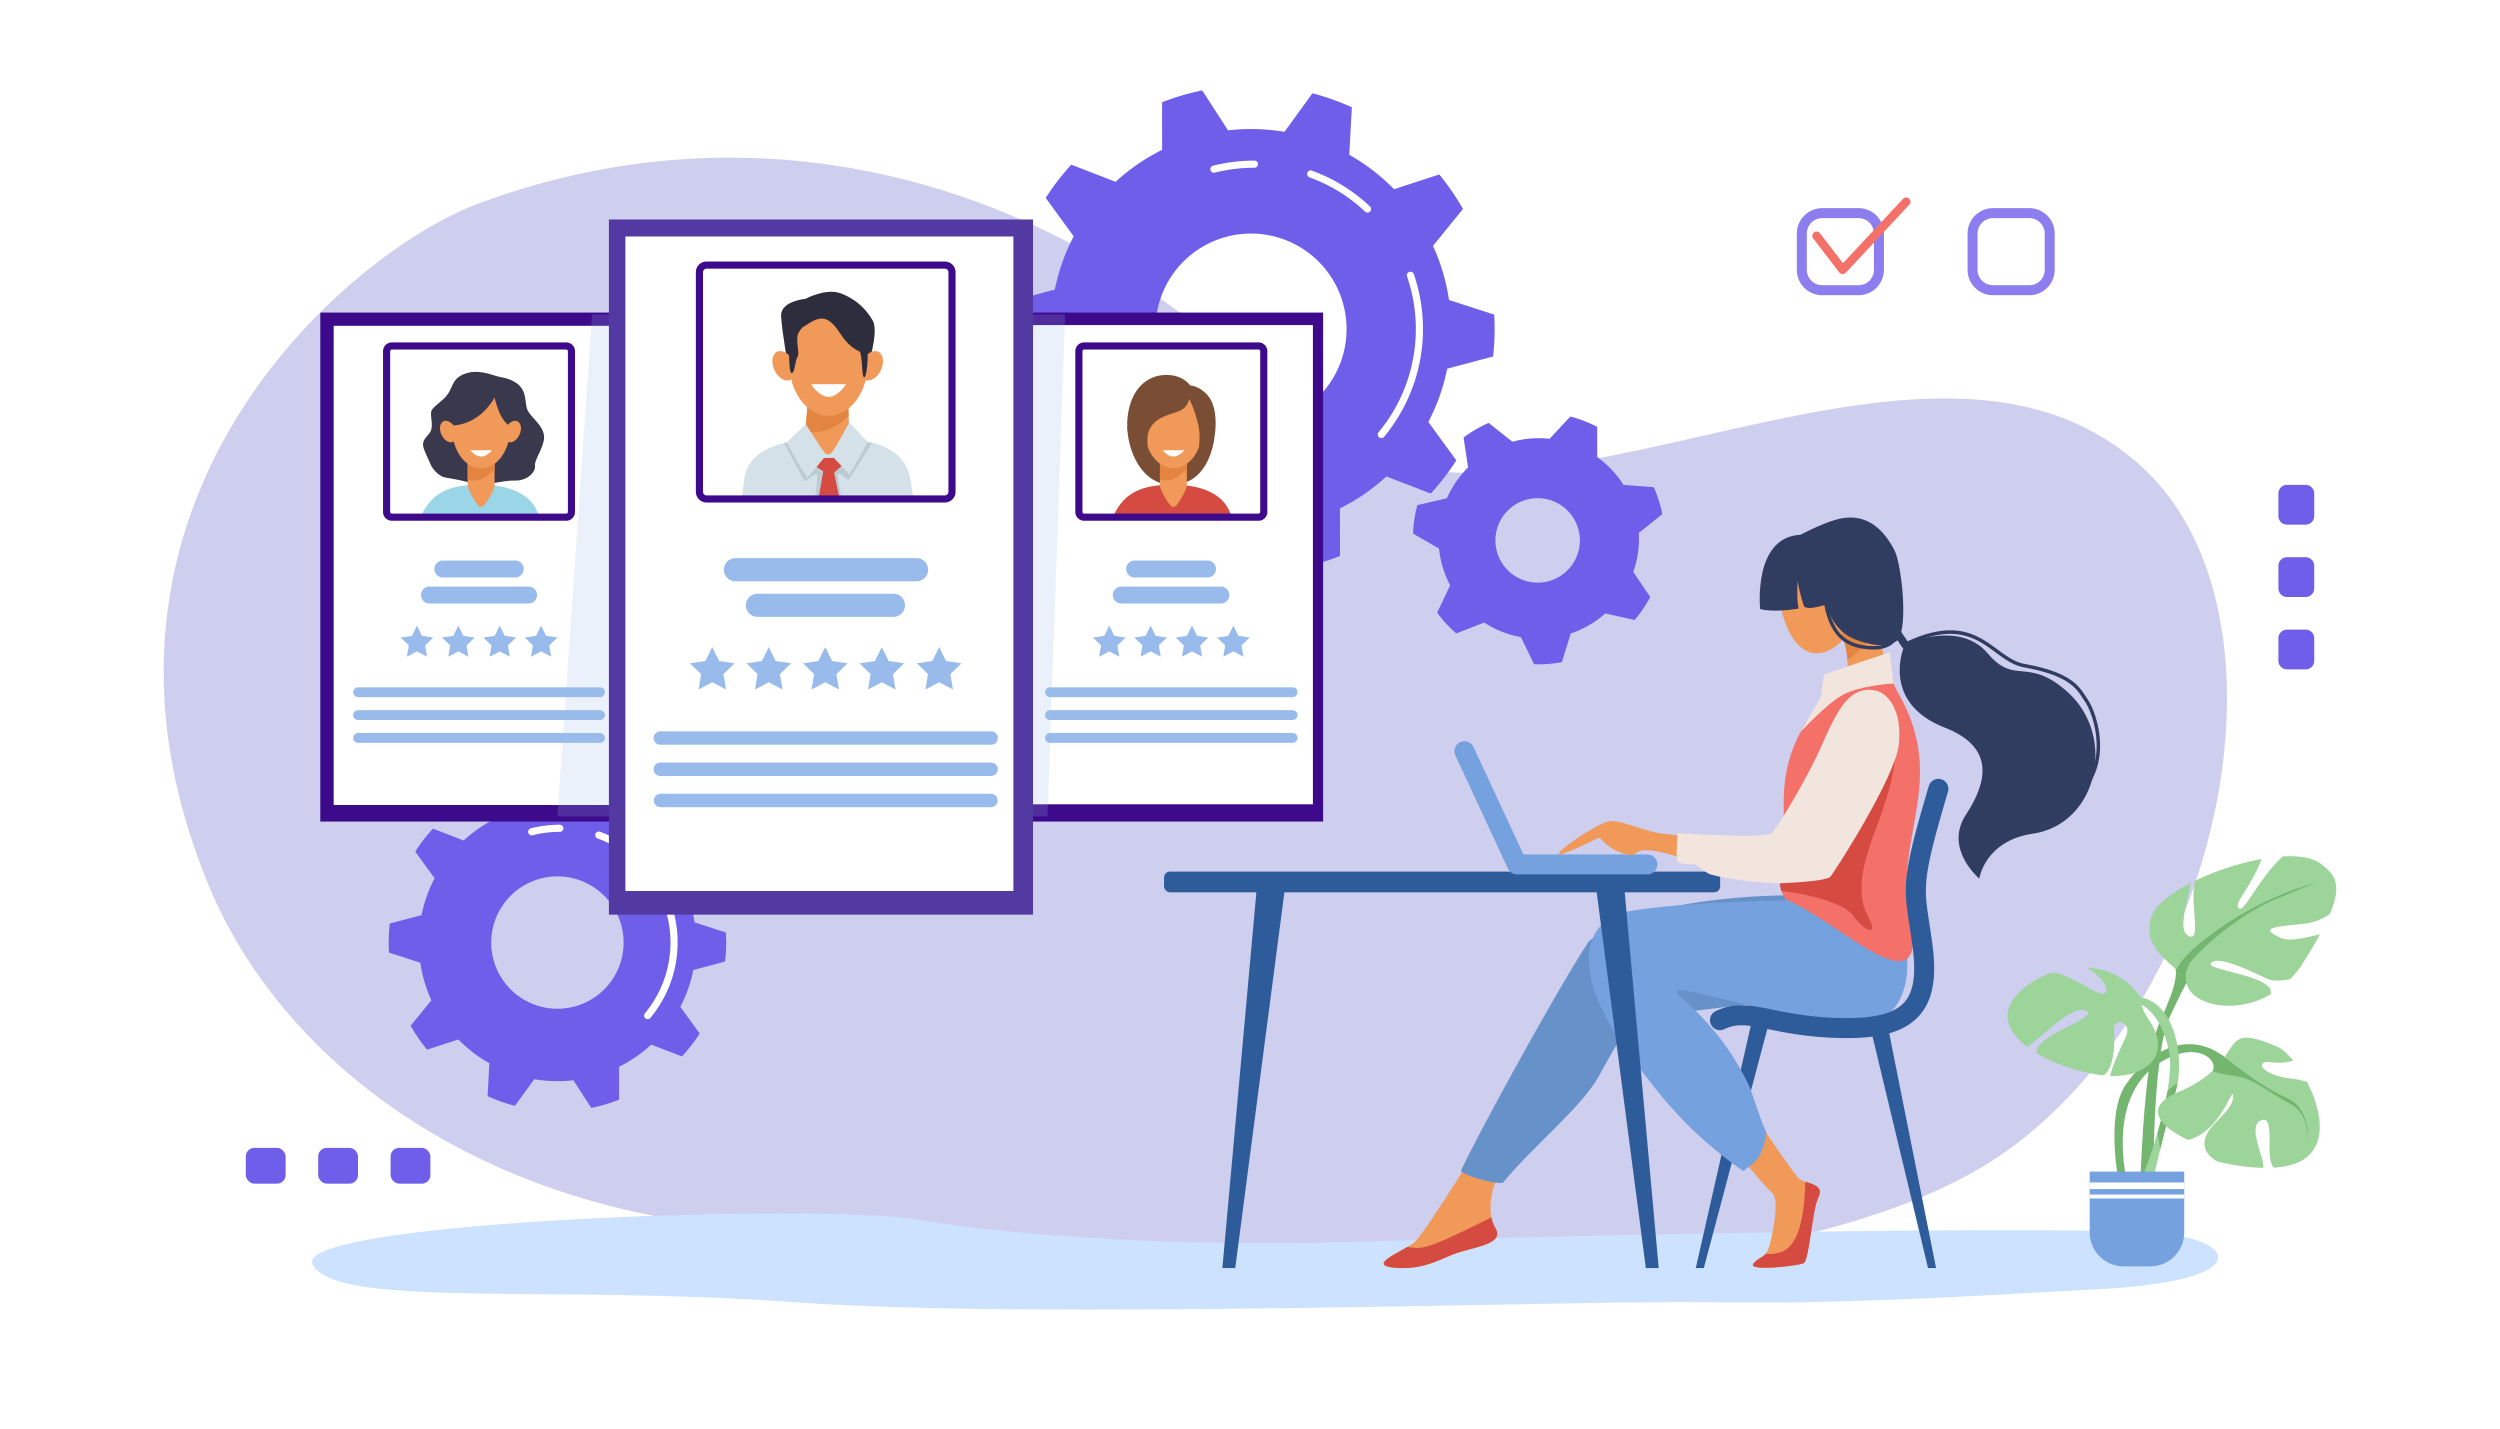 <svg id="Слой_1" data-name="Слой 1" xmlns="http://www.w3.org/2000/svg" viewBox="0 0 3500 2000"><defs><style>.cls-1{fill:#fff;}.cls-2{fill:#ceceef;}.cls-3{fill:#6f5eea;}.cls-4{opacity:0.8;}.cls-5{fill:#f37168;}.cls-6{fill:#cce2ff;}.cls-7{fill:#3d0a8c;}.cls-8{fill:#9bd6e8;}.cls-9{fill:#3a384d;}.cls-10{fill:#f09959;}.cls-11{fill:#e38540;}.cls-12,.cls-15{fill:#99bbeb;}.cls-13{fill:#7a4e34;}.cls-14{fill:#d54a41;}.cls-15{opacity:0.2;}.cls-16{fill:#533aa3;}.cls-17{fill:#2e2d3d;}.cls-18{fill:#d5e1e8;}.cls-19{fill:#bdccd4;}.cls-20{fill:#2e5b9a;}.cls-21{fill:#6791c9;}.cls-22{fill:#75a1de;}.cls-23{fill:#f2e5de;}.cls-24{fill:#303c60;}.cls-25{fill:#74b570;}.cls-26{fill:#9cd499;}</style></defs><rect class="cls-1" width="3500" height="2000"/><path class="cls-2" d="M670.22,284.79C1085.7,130.55,1508,266.92,1794.36,563.92s887.44-205,1206.2,91.52c217.54,202.36,117.9,722.64-180.39,948C2414.74,1909.72,1181.75,1754.3,915,1702.18c-307.28-60.06-531.92-242.26-623.19-463.4C71.92,705.94,486.62,353,670.22,284.79Z"/><path class="cls-3" d="M2090.33,499.07a343.3,343.3,0,0,0,2.16-38.29c0-6.83-.23-13.61-.62-20.34L2028.59,420a278.22,278.22,0,0,0-22.41-75.81l42-51.63a342,342,0,0,0-33.23-48.32l-63.29,20.65A281.32,281.32,0,0,0,1889,216.7l3.6-66.49a338.29,338.29,0,0,0-55.24-19.58l-39.08,53.93a281.26,281.26,0,0,0-79-2.07l-36.18-55.93a339,339,0,0,0-56.21,16.61l.08,66.59a281,281,0,0,0-65.11,44.79l-62.08-24A342.39,342.39,0,0,0,1464,277.08l39.18,53.79a278.34,278.34,0,0,0-26.41,74.52l-64.26,17.1a343.3,343.3,0,0,0-2.16,38.29c0,6.83.23,13.61.62,20.34l63.28,20.48a278.32,278.32,0,0,0,22.41,75.81l-42,51.63a342,342,0,0,0,33.23,48.32l63.29-20.65a281.32,281.32,0,0,0,62.65,48.15l-3.6,66.49a338.29,338.29,0,0,0,55.24,19.58L1704.58,737a281.26,281.26,0,0,0,79,2.07L1819.76,795A339,339,0,0,0,1876,778.39l-.08-66.59A280.78,280.78,0,0,0,1941,667l62.08,24a342.39,342.39,0,0,0,35.76-46.49l-39.18-53.79a278,278,0,0,0,26.41-74.52Zm-338.91,95.48a133.78,133.78,0,1,1,133.77-133.77A133.77,133.77,0,0,1,1751.42,594.55Z"/><path class="cls-1" d="M1933.87,613.35a5,5,0,0,1-3.84-8.2,226.31,226.31,0,0,0,39.88-218,5,5,0,1,1,9.45-3.26,236.3,236.3,0,0,1-41.64,227.64A5,5,0,0,1,1933.87,613.35Z"/><path class="cls-1" d="M1914.5,297.61a5,5,0,0,1-3.42-1.36,224.77,224.77,0,0,0-77.79-47.93,5,5,0,0,1,3.42-9.4A234.69,234.69,0,0,1,1917.93,289a5,5,0,0,1-3.43,8.64Z"/><path class="cls-1" d="M1699.53,241.85a5,5,0,0,1-1.22-9.85,237,237,0,0,1,57.92-7.16,5,5,0,0,1,0,10,227,227,0,0,0-55.48,6.86A5.15,5.15,0,0,1,1699.53,241.85Z"/><path class="cls-3" d="M1015.14,1346.11a237,237,0,0,0,1.49-26.52q0-7.1-.43-14.09l-43.82-14.18a192.89,192.89,0,0,0-15.52-52.52L985.92,1203a236.57,236.57,0,0,0-23-33.46l-43.84,14.3a194.44,194.44,0,0,0-43.39-33.35l2.49-46.06a234.65,234.65,0,0,0-38.26-13.56l-27.07,37.35a195.12,195.12,0,0,0-54.72-1.43l-25.06-38.74a236,236,0,0,0-38.93,11.51l.06,46.12a194.87,194.87,0,0,0-45.1,31l-43-16.59a237.07,237.07,0,0,0-24.77,32.2l27.14,37.25a193,193,0,0,0-18.3,51.62l-44.51,11.84a239.59,239.59,0,0,0-1.49,26.53c0,4.73.16,9.43.43,14.09l43.83,14.18a192.72,192.72,0,0,0,15.52,52.51l-29.06,35.76a236.67,236.67,0,0,0,23,33.47l43.83-14.31a194.77,194.77,0,0,0,43.4,33.36l-2.5,46a233.49,233.49,0,0,0,38.27,13.56L748,1510.91a194.9,194.9,0,0,0,32.44,2.72,197.36,197.36,0,0,0,22.28-1.28l25.06,38.73a234.42,234.42,0,0,0,38.93-11.5l0-46.13a194.56,194.56,0,0,0,45.1-31l43,16.59a236.91,236.91,0,0,0,24.76-32.19l-27.13-37.26A192.57,192.57,0,0,0,970.63,1358Zm-234.75,66.14a92.66,92.66,0,1,1,92.66-92.66A92.67,92.67,0,0,1,780.39,1412.25Z"/><path class="cls-1" d="M906.77,1426.8a5,5,0,0,1-3.84-8.2,155.28,155.28,0,0,0,27.35-149.5,5,5,0,0,1,9.45-3.26A165.28,165.28,0,0,1,910.62,1425,5,5,0,0,1,906.77,1426.8Z"/><path class="cls-1" d="M893.35,1208.11a5,5,0,0,1-3.42-1.36,154.11,154.11,0,0,0-53.35-32.87,5,5,0,0,1,3.41-9.4,164,164,0,0,1,56.79,35,5,5,0,0,1-3.43,8.65Z"/><path class="cls-1" d="M744.45,1169.49a5,5,0,0,1-1.22-9.85,165.78,165.78,0,0,1,40.5-5,5,5,0,0,1,0,10,155.63,155.63,0,0,0-38.05,4.7A4.72,4.72,0,0,1,744.45,1169.49Z"/><path class="cls-3" d="M2294.58,753.84q0-3.87-.21-7.7l32.84-26.37a175.42,175.42,0,0,0-11.93-37.72l-42.4-3.21a141.15,141.15,0,0,0-36.71-38.94l-.14-42.26a175.14,175.14,0,0,0-37.59-14.5l-29,31.19a140.72,140.72,0,0,0-52.11,4.08l-33.23-26.31A176.23,176.23,0,0,0,2049,612.48l6.29,41.89a140.71,140.71,0,0,0-29.6,43.19l-41.34,9.59a176.14,176.14,0,0,0-6.11,39.85l36.41,21a139.52,139.52,0,0,0,15.58,51.45L2012,857.68a177.23,177.23,0,0,0,26.79,29.15l39-15.29A139.5,139.5,0,0,0,2129.28,892l18.4,37.89c2.19.08,4.39.14,6.61.14a177.07,177.07,0,0,0,32.28-3L2199,886.89a140.11,140.11,0,0,0,48.44-28.12l41,9.22a176.8,176.8,0,0,0,21.86-32.28l-23.79-34.94A140,140,0,0,0,2294.58,753.84Zm-141.87,61.83a59.11,59.11,0,1,1,59.11-59.11A59.11,59.11,0,0,1,2152.71,815.67Z"/><g class="cls-4"><path class="cls-3" d="M2841,413.32h-50.8a35.62,35.62,0,0,1-35.58-35.58v-50.8a35.62,35.62,0,0,1,35.58-35.57H2841a35.62,35.62,0,0,1,35.58,35.57v50.8A35.62,35.62,0,0,1,2841,413.32Zm-50.8-107.95a21.6,21.6,0,0,0-21.58,21.57v50.8a21.6,21.6,0,0,0,21.58,21.58H2841a21.6,21.6,0,0,0,21.58-21.58v-50.8A21.6,21.6,0,0,0,2841,305.37Z"/></g><g class="cls-4"><path class="cls-3" d="M2601.94,413.32h-50.81a35.62,35.62,0,0,1-35.57-35.58v-50.8a35.61,35.61,0,0,1,35.57-35.57h50.81a35.61,35.61,0,0,1,35.57,35.57v50.8A35.62,35.62,0,0,1,2601.94,413.32Zm-50.81-107.95a21.6,21.6,0,0,0-21.57,21.57v50.8a21.6,21.6,0,0,0,21.57,21.58h50.81a21.6,21.6,0,0,0,21.57-21.58v-50.8a21.6,21.6,0,0,0-21.57-21.57Z"/></g><path class="cls-5" d="M2579.71,383.74h-.29a6,6,0,0,1-4.47-2.35l-36.51-47.62a6,6,0,0,1,9.52-7.3l32.2,42,84.07-90.07a6,6,0,1,1,8.77,8.19l-88.9,95.25A6,6,0,0,1,2579.71,383.74Z"/><path class="cls-6" d="M3008.89,1725.26c-208-10.17-915.46,7.06-1130.63,13.77s-464.93-8.86-594.67-31.76-879.67,2-845.64,63.53,334.13,27.54,674.45,52.29,1105.7-3.09,1278.34,0,331-6.18,553.45-18.56S3129.45,1731.15,3008.89,1725.26Z"/><rect class="cls-7" x="448.4" y="437.6" width="434.74" height="712.57"/><rect class="cls-1" x="467.17" y="456.12" width="397.68" height="670.89"/><path class="cls-8" d="M590.12,721.15c15-32.21,40.3-42.52,81.9-42.52,49.54,0,75.26,18,82.55,44.07C665.86,723.92,590.12,721.15,590.12,721.15Z"/><path class="cls-9" d="M654.73,522c-21,5.88-20.05,17.67-27,28.6s-22.18,18.23-24,25.52,4.68,22.48-3,31-10.33,12.75-7.29,21.26,9.72,21.87,10.33,23.7,9.11,14.58,19.44,16.4,29.77,4.86,39.49,9.11,41-5.44,58.33-4.83,29.16-12.18,27.95-20.68,12.79-25.52,12.76-40.1c0-15.66-18.23-27.34-23.09-37.67S739.18,545.76,721,535c-11.52-6.83-19.44-6.22-28.55-9.26S668.09,518.27,654.73,522Z"/><path class="cls-10" d="M680.24,704.34c-4.74,7-8.22,7.29-13.36,0-4.1-5.8-12.15-19-12.15-25.65V612a12.18,12.18,0,0,1,12.15-12.15h13.36A12.18,12.18,0,0,1,692.4,612v66.7C692.4,685.37,684.5,698.06,680.24,704.34Z"/><path class="cls-11" d="M680.24,599.84H666.88A12.18,12.18,0,0,0,654.73,612V671.5c15,4.78,28.7-4.72,37.67-15.42V612A12.18,12.18,0,0,0,680.24,599.84Z"/><ellipse class="cls-10" cx="673.56" cy="600.51" rx="40.4" ry="55.05"/><path class="cls-9" d="M692.4,556.7c-25.52,43.14-63.19,38.88-63.19,38.88s.91-57.11,30.83-60.15,47.54,9,53.62,28.79,0,32.88,0,32.88a52.4,52.4,0,0,1-14.58-19.75A141.63,141.63,0,0,1,692.4,556.7Z"/><ellipse class="cls-10" cx="627.69" cy="604.22" rx="10.63" ry="15.95" transform="translate(-198.52 327.72) rotate(-25.41)"/><path class="cls-10" d="M708,599.66c-3.77,8-2.54,16.45,2.77,19s12.66-1.89,16.44-9.84,2.55-16.45-2.76-19S711.78,591.71,708,599.66Z"/><path class="cls-1" d="M688.75,630.37s-6.8,8.81-15.19,8.81-15.19-8.81-15.19-8.81Z"/><path class="cls-12" d="M721.66,808.48h-102a11.87,11.87,0,0,1,0-23.73h102a11.87,11.87,0,0,1,0,23.73Z"/><path class="cls-12" d="M740.34,844.93H600.94a11.87,11.87,0,0,1,0-23.73h139.4a11.87,11.87,0,0,1,0,23.73Z"/><path class="cls-12" d="M840.18,976H501.1a6.89,6.89,0,0,1,0-13.77H840.18a6.89,6.89,0,0,1,0,13.77Z"/><path class="cls-12" d="M840.18,1008H501.1a6.89,6.89,0,0,1,0-13.77H840.18a6.89,6.89,0,0,1,0,13.77Z"/><path class="cls-12" d="M840.18,1040H501.1a6.89,6.89,0,0,1,0-13.77H840.18a6.89,6.89,0,0,1,0,13.77Z"/><path class="cls-7" d="M792.75,729.06H548.53a12.3,12.3,0,0,1-12.29-12.29V491.68a12.3,12.3,0,0,1,12.29-12.29H792.75A12.3,12.3,0,0,1,805,491.68V716.77A12.3,12.3,0,0,1,792.75,729.06ZM548.53,489.39a2.32,2.32,0,0,0-2.29,2.29V716.77a2.32,2.32,0,0,0,2.29,2.29H792.75a2.32,2.32,0,0,0,2.29-2.29V491.68a2.32,2.32,0,0,0-2.29-2.29Z"/><polygon class="cls-12" points="583.77 875.88 590.84 890.21 606.65 892.51 595.21 903.66 597.91 919.4 583.77 911.97 569.63 919.4 572.33 903.66 560.89 892.51 576.7 890.21 583.77 875.88"/><polygon class="cls-12" points="641.68 875.88 648.75 890.21 664.56 892.51 653.12 903.66 655.82 919.4 641.68 911.97 627.54 919.4 630.24 903.66 618.8 892.51 634.61 890.21 641.68 875.88"/><polygon class="cls-12" points="699.6 875.88 706.67 890.21 722.48 892.51 711.04 903.66 713.74 919.4 699.6 911.97 685.46 919.4 688.16 903.66 676.72 892.51 692.53 890.21 699.6 875.88"/><polygon class="cls-12" points="757.51 875.88 764.58 890.21 780.39 892.51 768.95 903.66 771.65 919.4 757.51 911.97 743.37 919.4 746.07 903.66 734.63 892.51 750.44 890.21 757.51 875.88"/><rect class="cls-7" x="1417.62" y="437.6" width="434.74" height="712.57"/><rect class="cls-1" x="1440.38" y="455.12" width="397.68" height="670.89"/><path class="cls-13" d="M1578.23,596.88c0,31.91,19.21,83.41,64.54,81.76s55.36-50.74,57.12-64.59S1578.23,596.88,1578.23,596.88Z"/><path class="cls-14" d="M1559.34,721.15c15-32.21,40.3-42.52,81.9-42.52,49.53,0,75.25,18,82.54,44.07C1635.08,723.92,1559.34,721.15,1559.34,721.15Z"/><path class="cls-10" d="M1649.46,704.34c-4.75,7-8.22,7.29-13.37,0-4.09-5.8-12.15-19-12.15-25.65V612a12.18,12.18,0,0,1,12.15-12.15h13.37A12.18,12.18,0,0,1,1661.61,612v66.7C1661.61,685.37,1653.71,698.06,1649.46,704.34Z"/><path class="cls-11" d="M1649.46,599.84h-13.37A12.18,12.18,0,0,0,1623.94,612V671.5c15,4.78,28.71-4.72,37.67-15.42V612A12.18,12.18,0,0,0,1649.46,599.84Z"/><ellipse class="cls-10" cx="1642.77" cy="600.51" rx="40.4" ry="55.05"/><path class="cls-13" d="M1665,558.67c-4.8,16.93-15.32,16.73-30,22.29s-21.68,11.15-26.48,22c-6.13,13.81,2.78,54.08,2.78,54.08s-37.15-27.79-32.86-71.51,30.08-60.65,54.33-60.65,33.49,14.78,33.49,14.78,12.92.06,25.14,14.53c16.43,19.46,11.37,66.72,0,83.65s-19,22.23-18.7,21.48,10.61-39.64,5.06-63.68S1665,558.67,1665,558.67Z"/><path class="cls-1" d="M1658,630.37s-6.8,8.81-15.19,8.81-15.18-8.81-15.18-8.81Z"/><path class="cls-12" d="M1690.87,808.48h-102a11.87,11.87,0,1,1,0-23.73h102a11.87,11.87,0,0,1,0,23.73Z"/><path class="cls-12" d="M1709.55,844.93H1570.16a11.87,11.87,0,1,1,0-23.73h139.39a11.87,11.87,0,0,1,0,23.73Z"/><path class="cls-12" d="M1809.39,976H1470.32a6.89,6.89,0,1,1,0-13.77h339.07a6.89,6.89,0,1,1,0,13.77Z"/><path class="cls-12" d="M1809.39,1008H1470.32a6.89,6.89,0,1,1,0-13.77h339.07a6.89,6.89,0,1,1,0,13.77Z"/><path class="cls-12" d="M1809.39,1040H1470.32a6.89,6.89,0,1,1,0-13.77h339.07a6.89,6.89,0,1,1,0,13.77Z"/><path class="cls-7" d="M1762,729.06H1517.74a12.3,12.3,0,0,1-12.29-12.29V491.68a12.3,12.3,0,0,1,12.29-12.29H1762a12.3,12.3,0,0,1,12.29,12.29V716.77A12.3,12.3,0,0,1,1762,729.06ZM1517.74,489.39a2.32,2.32,0,0,0-2.29,2.29V716.77a2.32,2.32,0,0,0,2.29,2.29H1762a2.32,2.32,0,0,0,2.29-2.29V491.68a2.32,2.32,0,0,0-2.29-2.29Z"/><polygon class="cls-12" points="1552.98 875.88 1560.05 890.21 1575.86 892.51 1564.42 903.66 1567.12 919.4 1552.98 911.97 1538.84 919.4 1541.54 903.66 1530.1 892.51 1545.91 890.21 1552.98 875.88"/><polygon class="cls-12" points="1610.9 875.88 1617.97 890.21 1633.78 892.51 1622.34 903.66 1625.04 919.4 1610.9 911.97 1596.76 919.4 1599.46 903.66 1588.02 892.51 1603.83 890.21 1610.9 875.88"/><polygon class="cls-12" points="1668.81 875.88 1675.88 890.21 1691.69 892.51 1680.25 903.66 1682.95 919.4 1668.81 911.97 1654.67 919.4 1657.37 903.66 1645.93 892.51 1661.74 890.21 1668.81 875.88"/><polygon class="cls-12" points="1726.72 875.88 1733.8 890.21 1749.61 892.51 1738.17 903.66 1740.87 919.4 1726.72 911.97 1712.58 919.4 1715.28 903.66 1703.84 892.51 1719.65 890.21 1726.72 875.88"/><polygon class="cls-15" points="1466.49 1143.04 780.39 1143.04 828.92 440.24 1491.22 440.24 1466.49 1143.04"/><rect class="cls-16" x="852.46" y="307.25" width="593.79" height="973.26"/><rect class="cls-1" x="875.56" y="331.08" width="543.18" height="916.34"/><path class="cls-17" d="M1104.53,519.55c-.38-1.13-9.89-55.72-11-76.94s34.12-24.26,34.12-24.26,28.8-15.54,49.65-7.58,35,21.35,44.51,38-8.33,68.65-8.33,68.65Z"/><path class="cls-18" d="M1039.17,694.93c-.13-.9,2.44-22.38,2.53-23.25,4.8-45.23,60.56-58,116.19-58,65.37,0,109.72,12,116.8,59,.21,1.38,4,22.91,3.79,24.36C1157.32,698.71,1039.17,694.93,1039.17,694.93Z"/><path class="cls-10" d="M1169.12,648.83c-6.48,9.56-11.23,10-18.26,0-5.59-7.91-24.25-26-24.25-35.11l7.66-91a16.65,16.65,0,0,1,16.59-16.6h18.26a16.65,16.65,0,0,1,16.6,16.6l3.56,91C1189.28,622.85,1174.93,640.26,1169.12,648.83Z"/><path class="cls-11" d="M1169.12,506.1h-18.26a16.65,16.65,0,0,0-16.59,16.6l-6.65,80.75c20.5,6.53,48.18-6.74,60.42-21.35l-2.32-59.4A16.65,16.65,0,0,0,1169.12,506.1Z"/><path class="cls-19" d="M1097.34,620.36l29.27,54.1s15.66-12.89,17.18-10.36-2.78,34.42-2.78,34.42,34.87.47,36.39-1-7.08-34.64-3.54-34.64,14.18,9.61,14.18,9.61l32.68-52.08-7.18-1.75L1160,647.42l-57.26-28.18Z"/><polygon class="cls-14" points="1130.81 645.29 1152.55 659.87 1145.81 698.59 1175.12 696.95 1167.8 661.74 1185.82 645.29 1177.36 637.31 1139.27 637.31 1130.81 645.29"/><path class="cls-18" d="M1128.12,593.85l-26.88,25.58s27.39,48.71,28.9,48.71,23.25-26.86,23.25-26.86l13.91-.24,22,23.06,25.53-45.18-26-27.6s-22.24,43-26.28,44-4.07,1.52-7.34-1S1128.12,593.85,1128.12,593.85Z"/><ellipse class="cls-10" cx="1159.99" cy="507.02" rx="55.18" ry="75.19"/><path class="cls-10" d="M1110.46,505.86c5.16,10.87,3.47,22.47-3.78,25.91s-17.3-2.58-22.46-13.45-3.47-22.46,3.77-25.9S1105.3,495,1110.46,505.86Z"/><path class="cls-10" d="M1207,505.86c-5.16,10.87-3.47,22.47,3.77,25.91s17.3-2.58,22.46-13.45,3.48-22.46-3.77-25.9S1212.2,495,1207,505.86Z"/><path class="cls-1" d="M1184.47,537.88s-11,17.75-24.48,17.75-24.48-17.75-24.48-17.75Z"/><path class="cls-17" d="M1127.62,455.87c22.74-15.92,33-13.26,50,12.89s37.53,26.62,37.53,26.62l2.65-27.12s-25.41-49.16-59.52-42.71-53.5,37.15-53.5,37.15-1.66,57.54,3.1,59.51,5.3-18.58,8.71-22.75-3.41-23.88,1.14-33S1127.62,455.87,1127.62,455.87Z"/><path class="cls-17" d="M1200.77,485.44c7.94,8.69,4.93,43.21,9.1,42.83s5.69-33,4.55-36.39S1200.77,485.44,1200.77,485.44Z"/><path class="cls-12" d="M1282.74,813.82H1029.26a16.21,16.21,0,0,1,0-32.41h253.48a16.21,16.21,0,1,1,0,32.41Z"/><path class="cls-12" d="M1251.2,863.61H1060.81a16.21,16.21,0,1,1,0-32.41H1251.2a16.21,16.21,0,0,1,0,32.41Z"/><path class="cls-12" d="M1387.57,1042.66H924.44a9.4,9.4,0,1,1,0-18.8h463.13a9.4,9.4,0,1,1,0,18.8Z"/><path class="cls-12" d="M1387.57,1086.36H924.44a9.4,9.4,0,0,1,0-18.8h463.13a9.4,9.4,0,1,1,0,18.8Z"/><path class="cls-12" d="M1387.57,1130.07H924.44a9.41,9.41,0,0,1,0-18.81h463.13a9.41,9.41,0,0,1,0,18.81Z"/><path class="cls-7" d="M1322.79,703.52H989.21a15,15,0,0,1-15-15V381.12a15,15,0,0,1,15-15h333.58a15,15,0,0,1,15,15V688.56A15,15,0,0,1,1322.79,703.52ZM989.21,376.16a5,5,0,0,0-5,5V688.56a5,5,0,0,0,5,5h333.58a5,5,0,0,0,5-5V381.12a5,5,0,0,0-5-5Z"/><polygon class="cls-12" points="997.17 905.88 1006.83 925.45 1028.42 928.59 1012.8 943.82 1016.49 965.33 997.17 955.17 977.86 965.33 981.54 943.82 965.92 928.59 987.51 925.45 997.17 905.88"/><polygon class="cls-12" points="1076.27 905.88 1085.93 925.45 1107.53 928.59 1091.9 943.82 1095.59 965.33 1076.27 955.17 1056.96 965.33 1060.65 943.82 1045.02 928.59 1066.62 925.45 1076.27 905.88"/><polygon class="cls-12" points="1155.37 905.88 1165.03 925.45 1186.63 928.59 1171 943.82 1174.69 965.33 1155.37 955.17 1136.06 965.33 1139.75 943.82 1124.12 928.59 1145.72 925.45 1155.37 905.88"/><polygon class="cls-12" points="1234.48 905.88 1244.13 925.45 1265.73 928.59 1250.1 943.82 1253.79 965.33 1234.48 955.17 1215.16 965.33 1218.85 943.82 1203.22 928.59 1224.82 925.45 1234.48 905.88"/><polygon class="cls-12" points="1314.84 905.88 1324.49 925.45 1346.09 928.59 1330.46 943.82 1334.15 965.33 1314.84 955.17 1295.52 965.33 1299.21 943.82 1283.58 928.59 1305.18 925.45 1314.84 905.88"/><rect class="cls-20" x="1629.66" y="1220.22" width="778.55" height="29.01" rx="8.29"/><path class="cls-10" d="M2596.11,831.41c10.32,36.39-14.89,73.9-42.67,81.78s-47.6-16.85-57.92-53.25,3.82-72.29,31.6-80.17S2585.78,795,2596.11,831.41Z"/><path class="cls-10" d="M2440.37,1536.71s71.19,110.57,80.81,115.37,33.65,6,24.63,24-12.62,88.94-21,92.54-80.52,12-69.71,0,17.47-6,22.93-27.64,13.13-62.49,2.91-70.91S2408.2,1586,2408.2,1586Z"/><path class="cls-10" d="M2082.07,1584.19s-86.53,142.63-102.56,155.45-68.91,32-25.64,35.25,64.1-14.42,91.34-22.43,60.9-12.82,48.08-33.66-7.5-66.31,20.14-95.15S2082.07,1584.19,2082.07,1584.19Z"/><path class="cls-21" d="M2523.68,1253.46s-214.22-5.6-299.15,64.1c-49.68,75.32-169.86,297.55-179.21,322,6.41,6.41,42.47,18,58.5,16.38,47.27-56.37,109.76-105.1,134.61-149.32,30.62-54.48,40.06-81.73,89.74-86.53s161.86-20.84,195.51-20.84S2523.68,1253.46,2523.68,1253.46Z"/><polygon class="cls-20" points="2710.49 1775.28 2699.26 1775.28 2618.74 1439.32 2643.44 1439.32 2710.49 1775.28"/><polygon class="cls-20" points="2374.11 1775.28 2385.34 1775.28 2477.74 1427.44 2453.04 1427.44 2374.11 1775.28"/><path class="cls-22" d="M2645.72,1238.79l-124.54,21.5s-165.51,1.52-241.16,15.61c-68.83,12.82-79,91,0,198.71,44.86,61.18,82.79,110,160.35,165,19.73-14.48,27.28-20,32.73-54.82-5.61-7.7-20.14-55.87-24.65-65.3-42.91-89.68-100.17-122.29-101-131.12,9.62-15.62,254.69,81.44,303.41,24.35C2697.42,1358.19,2645.72,1238.79,2645.72,1238.79Z"/><path class="cls-5" d="M2650.89,956.83c-32.8-4.61-66.2,1.63-97.45,24.25-27.3,27.83-58.19,73.72-56.3,149.43,2.4,96.15-14.88,102.32,3.15,128.76,75.19,31,203.78,164.45,173.5,21.44-21.93-103.56,48.09-180.75-8.39-295.62C2660.8,975.74,2655.05,966.67,2650.89,956.83Z"/><path class="cls-14" d="M2497.12,1166.69c-1.46,50.13-8.54,64.89-3.13,80.61,30.65,3.13,86.72,15.39,100.73,35,16,22.43,32.06,25.64,24.58,9.08s-27.25-40.06,3.2-120.72,44.87-135.15,15-191.24Z"/><path class="cls-10" d="M2650.89,956.83c-20.19-47.82-25.15-101.54-25.15-101.54l-52.89,15.62s30.05,67.31,1.21,91.34a272.45,272.45,0,0,0-20.62,18.83C2584.69,958.46,2618.09,952.22,2650.89,956.83Z"/><path class="cls-11" d="M2627.33,868c-3.13-2.79-7-6.26-11.17-9.9L2573,870.86l-.09.24c1,2.38,12,28,13.47,52.67,12.85-7.79,26.93-20.51,43-42.72C2628.56,876.12,2627.87,871.73,2627.33,868Z"/><path class="cls-10" d="M2613.72,971.87c-54.47,19-48.43,76.42-98.55,161-26,43.8-50,43.14-50,43.14a1159.74,1159.74,0,0,1-134.42-8.51c-46.08-5.63-49,8.09-17,19.54,64.63,23.11,131.71,48,185.79,42s146.59-144,151.35-179.92C2657.49,999.46,2641.15,962.27,2613.72,971.87Z"/><path class="cls-20" d="M2585.67,1453.32c-3.39,0-6.85,0-10.41-.13-44.39-1.09-74.61-7.23-98.88-12.17-28.35-5.76-44-8.93-62.14-.25a14,14,0,1,1-12.07-25.26c26.63-12.73,48.93-8.2,79.78-1.93,23.2,4.72,52.08,10.59,94,11.62,46.92,1.17,75.52-5.79,90-21.87,12.92-14.33,16.7-38.4,11.9-75.75-1.64-12.79-3.29-23.42-4.74-32.8-4.09-26.47-6.8-44-3.45-71,3.11-25.1,11.42-58.53,30.68-123.37a14,14,0,0,1,26.84,8c-35.88,120.82-34.06,132.58-26.4,182.11,1.48,9.55,3.15,20.37,4.84,33.51,5.92,46.06-.07,77.23-18.87,98.07C2667.41,1443.55,2636,1453.32,2585.67,1453.32Z"/><path class="cls-14" d="M2088,1704.4c-57.42,28.08-88.33,44.18-106.74,42.64-4.34-.36-7.94-.8-11-1.28-20.48,12.11-53.17,26.41-16.39,29.13,43.27,3.21,64.1-14.42,91.34-22.43s60.9-12.82,48.08-33.66A43.61,43.61,0,0,1,2088,1704.4Z"/><path class="cls-14" d="M2527.44,1654.43c-1.41,45.46-7.66,90.51-35.46,99a46.68,46.68,0,0,1-20,1.79c-4.38,5.41-9.71,5.47-16.88,13.42-10.81,12,61.3,3.61,69.71,0s12-74.51,21-92.54C2553.22,1661.31,2538.32,1657.86,2527.44,1654.43Z"/><path class="cls-22" d="M2306.26,1224.19H2123.85a14,14,0,0,1-12.7-8.1l-73.71-158.65a14,14,0,0,1,25.39-11.8l70,150.55h173.48a14,14,0,0,1,0,28Z"/><path class="cls-10" d="M2344.43,1169.13c-36.86-.53-73.42-22.5-91.58-19.3s-77.45,44.34-70,45.94,54.48-22.76,56.08-23.13,11.76,16.87,36.86,23.21.18-18.82,78,4.69C2404.43,1215.82,2344.43,1169.13,2344.43,1169.13Z"/><path class="cls-23" d="M2645.47,913.19l5.42,43.64s-47.69,2.84-71.43,16.19S2520.7,1025,2520.7,1025l28.62-49.27,4.12-31.52Z"/><path class="cls-23" d="M2625.17,966.61c-35.42-6.64-51.81,25.11-74.78,76.92s-62.18,114.75-70,122.86-131.41,0-131.41,0-3.74,35.79,0,40.07,25.11,3.73,25.11,3.73,8.55,6.83,16.56,12.23,75.85,15.55,107.37,13.95,60.36-4.27,64.63-9.08S2653,1090,2658.29,1042.46,2643.25,970,2625.17,966.61Z"/><path class="cls-24" d="M2520.7,748.67c-67,3.2-56.49,104-56.49,104s17.4,5.37,53.86-.64c-2.8-10.82-1.6-38.46-1.6-38.46s4.23,22.43,9.61,36.06c7.71,3.53,16.43.4,31.25-3.19,7.62,32,29.13,45.56,43.85,50.19,16.28,5.12,33.5,11.22,52.73,1.61s8.66-107.91-1.56-127.67c-15.32-29.67-40.8-56.22-84.87-42.2C2545.38,735.4,2520.7,748.67,2520.7,748.67Z"/><path class="cls-24" d="M2637.22,868.37l27.39,40s-30.36,75.86,57.94,110.22c69.15,26.92,61,74.34,29.76,122S2771,1230,2771,1230s7.62-52.83,74.81-62.8c91.61-13.6,117.55-136.59,49.12-198.09-56.62-50.9-73.85-8.75-112.18-54.42s-110.68-14.82-110.68-14.82l-26.52-38.68Z"/><path class="cls-24" d="M2926.45,1093a2.44,2.44,0,0,1-2.14-3.61c23-42.1,4.24-93.1-5.21-106.92-1-1.46-2-3-3-4.52-9.29-14.49-20.85-32.54-82.54-43.64-14.85-2.68-26.88-11.51-39.61-20.86-26.31-19.31-56.12-41.19-120.9-11.38a2.43,2.43,0,1,1-2-4.42c67.38-31,98.43-8.23,125.82,11.88,12.27,9,23.85,17.51,37.6,20,63.77,11.48,76,30.52,85.77,45.82,1,1.53,1.92,3,2.88,4.39,9.9,14.48,29.59,67.91,5.47,112A2.45,2.45,0,0,1,2926.45,1093Z"/><path class="cls-24" d="M2622.59,909.37a97,97,0,0,1-14.23-1.14c-23.44-3.52-54.89-16.84-57.35-91.64a2.44,2.44,0,1,1,4.87-.16c1,30.83,7.13,53.65,18.18,67.81,8.39,10.75,19.52,16.85,35,19.17,21.7,3.25,36.08-.76,42.74-11.91A2.44,2.44,0,0,1,2656,894C2649.89,904.23,2638.68,909.37,2622.59,909.37Z"/><polygon class="cls-20" points="1711.33 1775.28 1729.33 1775.28 1799.36 1239.98 1759.76 1239.98 1711.33 1775.28"/><polygon class="cls-20" points="2322.18 1775.28 2304.18 1775.28 2234.15 1239.98 2273.76 1239.98 2322.18 1775.28"/><path class="cls-25" d="M3028.14,1323.43c31.14,28.44,17.6,56.87-5.42,109.69s-27.08,247.8-27.08,247.8l19-2.71s-2.71-200.41,23-254.57,36.56-81.25,59.58-63.65S3028.14,1323.43,3028.14,1323.43Z"/><path class="cls-26" d="M3011,1286.61c3.78-16.85,26.24-35.09,56.28-50.55-4.47,24.85-18.79,65.49-4,73.83,20,11.24,1.95-45.5,9.66-76.69a371.35,371.35,0,0,1,93.38-30.63l-.12.34c-17.61,44.69-40.63,62.29-31.15,69.06,7.13,5.1,30.36-46.52,61-73,23-1.23,42.5,1.89,54,11,17.81,14.1,29.76,26.61,11.85,69.54-10.23,7.32-23.49,12.56-38.89,14.1-40.62,4.06-59.58,5.42-31.14,19,13.92,6.63,37.26-.38,56.19-4.64-6.14,11.31-13.69,24.11-22.86,38.7a143.57,143.57,0,0,1-19,24.22c-13.09,2.51-24.51,2.54-30.55-.05-19-8.13-67.71-33.86-79.9-23-11.92,10.61,90.29,17.32,83.2,44.27-49.54,28.54-106.23,15-116.25-11.25C3049.33,1345.62,2999.64,1337.34,3011,1286.61Z"/><path class="cls-25" d="M3113.45,1479.16c-54.17-40.63-109.69-2.71-138.12,40.62s-8.13,140.83-8.13,140.83,10.83,0,10.83-4.06-29.79-115.1,40.63-165.21c44.05-31.34,75.83-16.25,79.89-1.35s-17.6,42-17.6,42Z"/><path class="cls-26" d="M2988.87,1395.65c54.16,0,71.77,84,56.87,132.71s-35.21,139.47-35.21,139.47L2997,1654.29s51.46-127.29,39.27-184.16-42-66.36-47.39-66.36S2988.87,1395.65,2988.87,1395.65Z"/><path class="cls-25" d="M3034.3,1528.73a39.33,39.33,0,0,1,14.25-12,105.36,105.36,0,0,1-2.81,11.61c-6.79,22.21-14.7,53.13-21.3,80.22-.6-3.47-1.52-8.82-3-17.06-.34-2-.6-4.07-.79-6.31A523.85,523.85,0,0,0,3034.3,1528.73Z"/><path class="cls-26" d="M3049.11,1529.14c102.91-43.33,48.69-102.8,139.42-63.53,6.39,2.77,14.18,9.75,22,19.36a67.57,67.57,0,0,1-28.74,2.31c-27.09-4.06-17.61,17.6,27.08,23a100.3,100.3,0,0,1,20.94,4.42c21.29,40.89,30.88,94.69-14.17,113.39-8.88,3.69-19.85,5.79-32.07,6.58-13.9-11,3.4-75-18-66.16-20.58,8.47,6.44,54.81,2.74,66.48-20.31-.37-42.8-3.68-64.29-9-8.5-4.76-15-11.15-17-19.56-6.77-28.43,37.91-46,39.27-70.41,1.24-22.41-16.38,49.3-63.07,59.85C3021,1576.16,3001,1549.4,3049.11,1529.14Z"/><path class="cls-26" d="M2975.78,1452.52c10.83-23-17.61-28.43-16.25-10.83,1.2,15.6,1.33,53.52-14.67,63.84-27.59-3-65.13-14.11-93.5-31a11.45,11.45,0,0,1,1.19-7.06c12.19-24.38,90.73-44.69,66.35-52.81-19.41-6.47-53.43,31.72-80.84,51-16.46-12.49-27.49-27.38-27.49-44,0-22.5,27.34-48,62.69-60.14,15.91,1.61,30.68,10.31,53.77,23.39,34.1,19.32,26.21-11.92-6-30.46,27.83,1.44,55.58,13.33,76.05,41.74,0,0-1.94,12.14,10.91,30.93,35.07,51.24-5.4,81.16-53.77,79.21C2956.93,1492.74,2968.29,1468.43,2975.78,1452.52Z"/><path class="cls-25" d="M3110.19,1476.86c26.48,20.46,55.9,44.39,92,60.64s28.89,69.21,28.89,69.21,5.41-45.74-24.68-61.39-49.95-34.3-72.82-37.92-35.51-7.22-35.51-7.22,7.22-14.44,3-19.86S3110.19,1476.86,3110.19,1476.86Z"/><path class="cls-25" d="M3240.72,1236.56c-96.9,25.88-167.92,87.88-181.16,102.92s-13.24,19.26-13.24,19.26l10.23,19.26,4.81-2.4s-7.82-16.26,12.64-37.32c35.29-36.33,78.24-65,107.74-77.64S3240.72,1236.56,3240.72,1236.56Z"/><path class="cls-22" d="M2973.24,1640.2h37a47.67,47.67,0,0,1,47.67,47.67v85.06a0,0,0,0,1,0,0H2925.57a0,0,0,0,1,0,0v-85.06A47.67,47.67,0,0,1,2973.24,1640.2Z" transform="translate(5983.5 3413.13) rotate(180)"/><rect class="cls-1" x="2925.57" y="1655.41" width="132.35" height="9.32"/><rect class="cls-1" x="2925.57" y="1672.4" width="132.35" height="5.48"/><rect class="cls-3" x="546.8" y="1606.98" width="55.73" height="50.16" rx="12.08" transform="translate(1149.34 3264.11) rotate(180)"/><rect class="cls-3" x="445.47" y="1606.98" width="55.73" height="50.16" rx="12.08" transform="translate(946.68 3264.11) rotate(180)"/><rect class="cls-3" x="344.15" y="1606.98" width="55.73" height="50.16" rx="12.08" transform="translate(744.02 3264.11) rotate(180)"/><path class="cls-3" d="M3199.05,681.55h31.58a12.08,12.08,0,0,1,12.08,12.08v26a12.08,12.08,0,0,1-12.08,12.08h-31.58A12.08,12.08,0,0,1,3187,719.63v-26A12.07,12.07,0,0,1,3199.05,681.55Z" transform="translate(3921.47 -2508.22) rotate(90)"/><path class="cls-3" d="M3199.05,782.88h31.58A12.07,12.07,0,0,1,3242.71,795v26A12.08,12.08,0,0,1,3230.63,833h-31.58A12.08,12.08,0,0,1,3187,821V795A12.07,12.07,0,0,1,3199.05,782.88Z" transform="translate(4022.8 -2406.89) rotate(90)"/><path class="cls-3" d="M3199.05,884.21h31.58a12.07,12.07,0,0,1,12.07,12.07v26a12.08,12.08,0,0,1-12.08,12.08h-31.58A12.07,12.07,0,0,1,3187,922.29v-26A12.07,12.07,0,0,1,3199.05,884.21Z" transform="translate(4124.13 -2305.56) rotate(90)"/></svg>